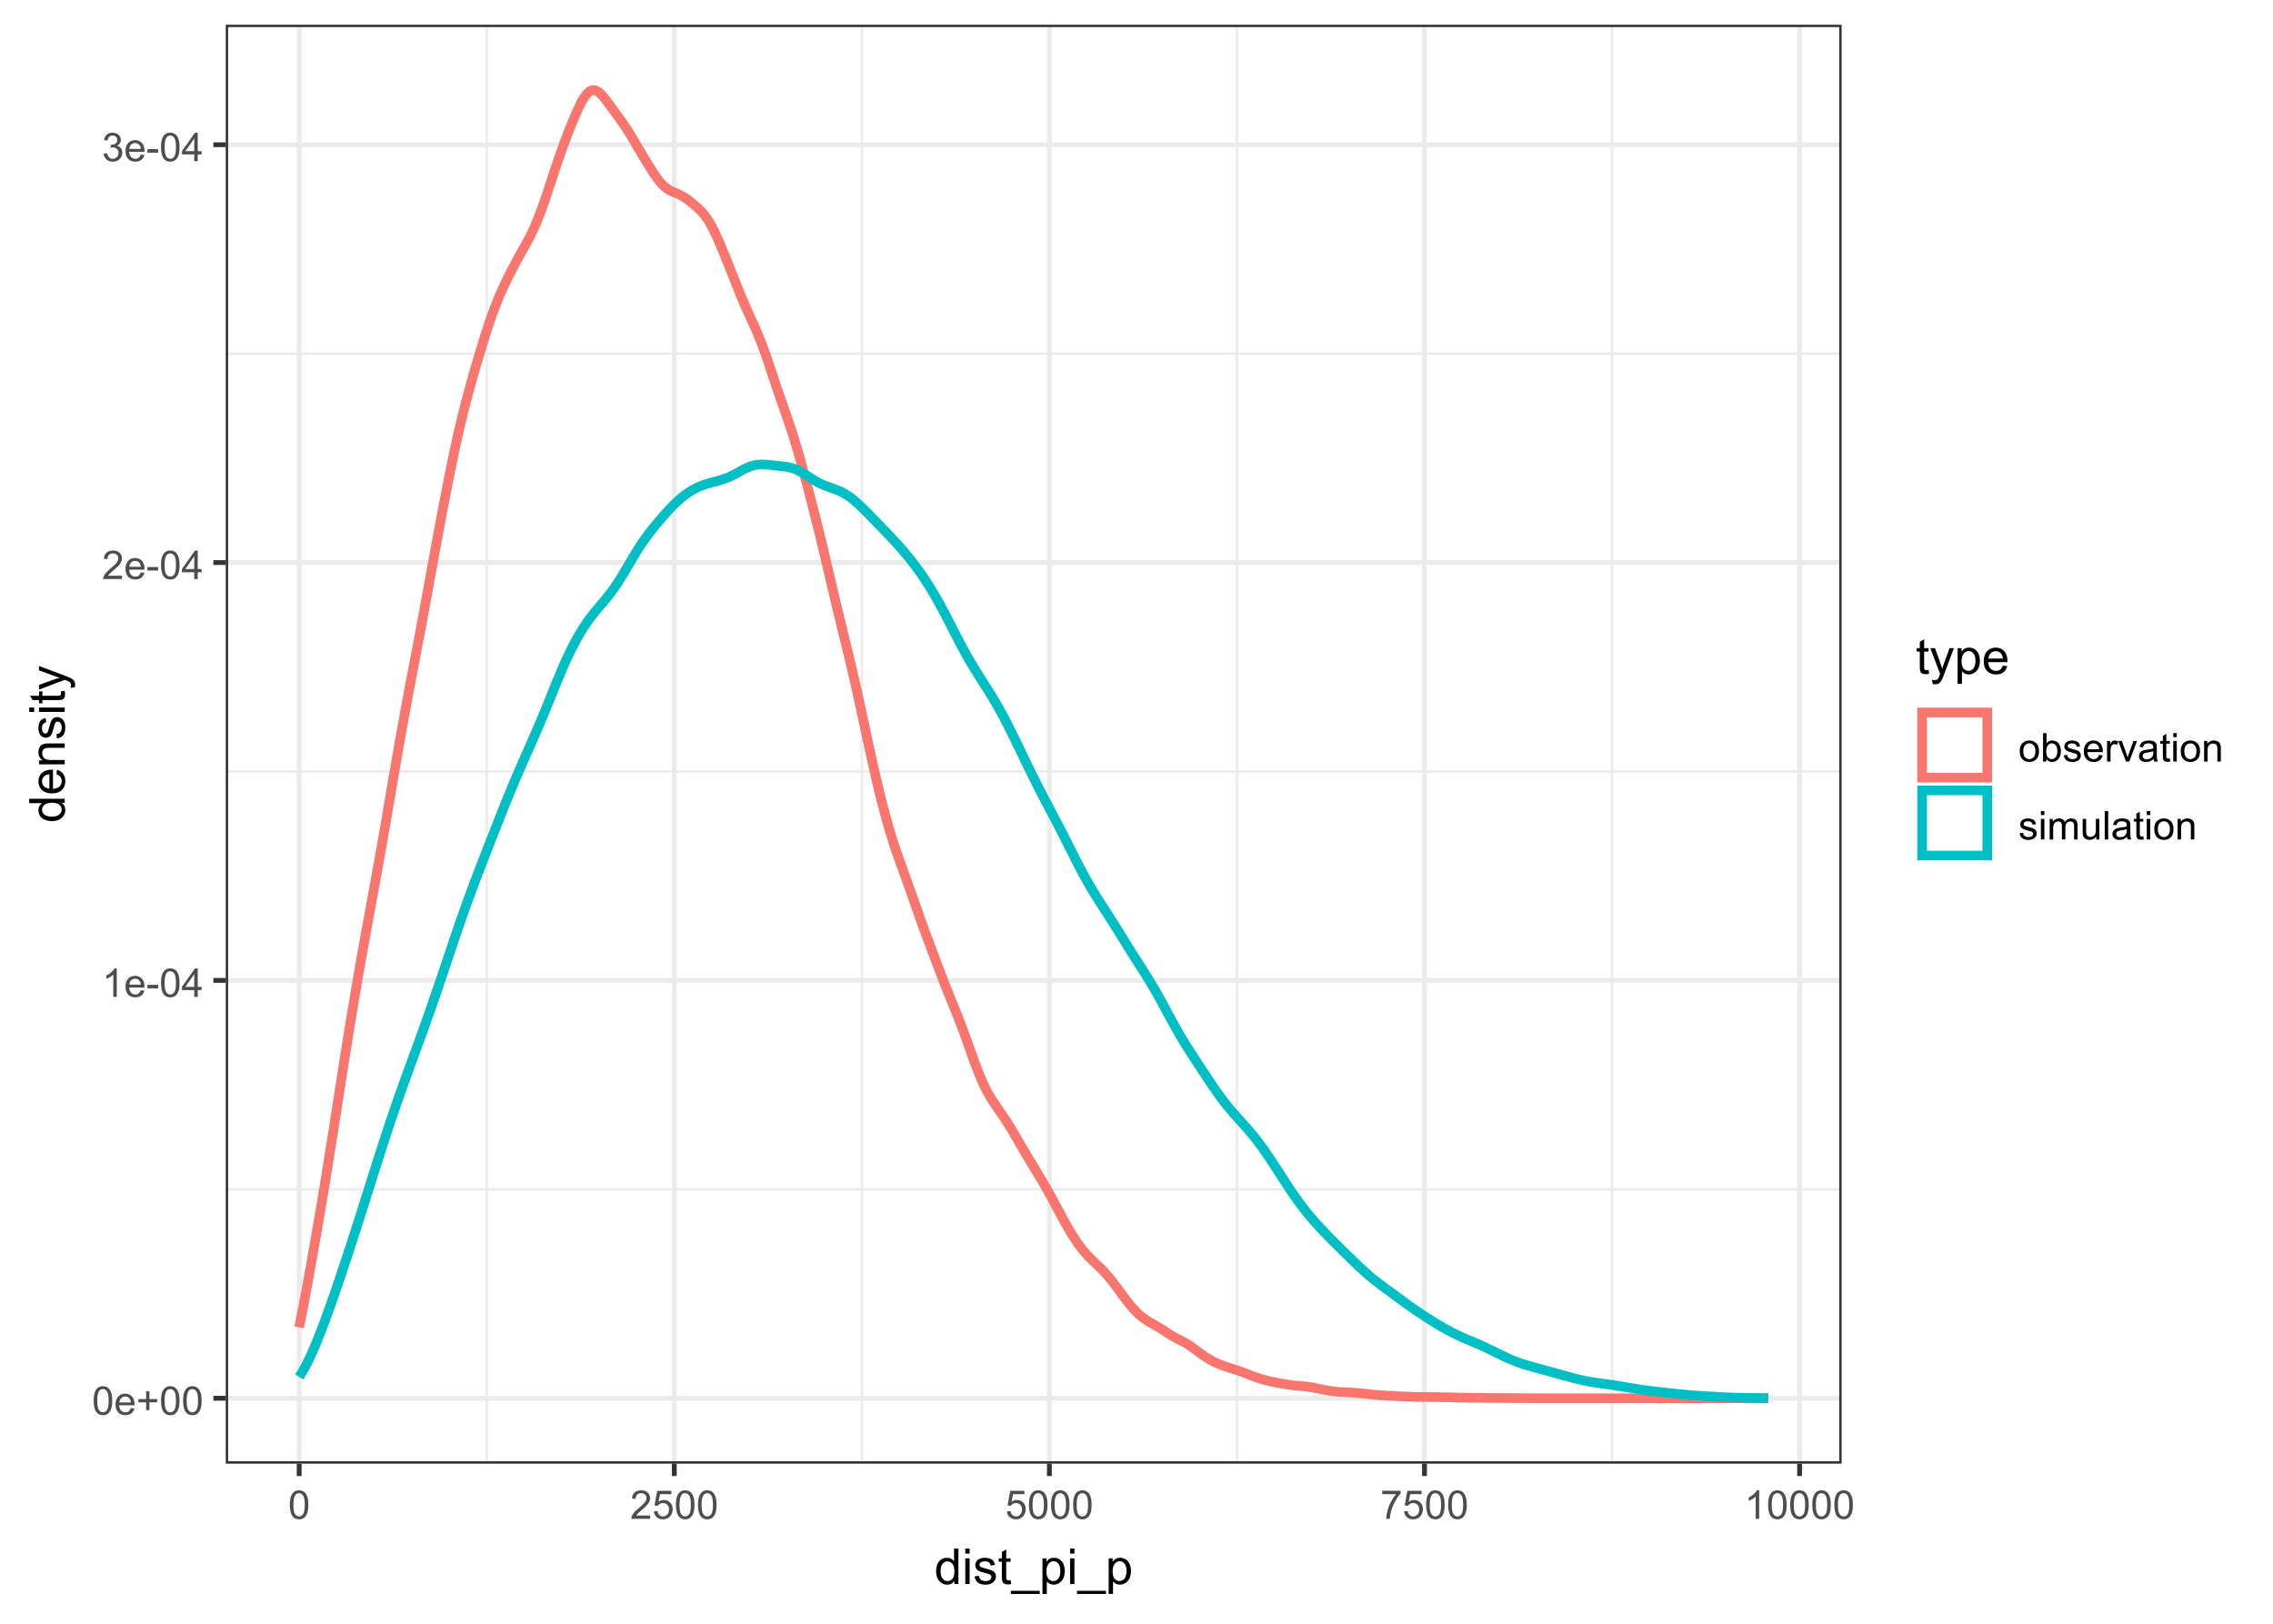 <?xml version="1.0" encoding="UTF-8"?>
<svg xmlns="http://www.w3.org/2000/svg" xmlns:xlink="http://www.w3.org/1999/xlink" width="504" height="360" viewBox="0 0 504 360">
<defs>
<g>
<g id="glyph-0-0">
<path d="M 0.367 -3.105 C 0.367 -3.852 0.441 -4.449 0.594 -4.906 C 0.75 -5.359 0.977 -5.711 1.277 -5.957 C 1.582 -6.203 1.961 -6.324 2.418 -6.324 C 2.758 -6.324 3.055 -6.258 3.309 -6.121 C 3.562 -5.984 3.773 -5.789 3.941 -5.531 C 4.105 -5.277 4.238 -4.965 4.332 -4.594 C 4.426 -4.227 4.473 -3.73 4.473 -3.105 C 4.473 -2.367 4.398 -1.77 4.246 -1.316 C 4.094 -0.863 3.867 -0.512 3.562 -0.266 C 3.262 -0.016 2.879 0.109 2.418 0.109 C 1.812 0.109 1.336 -0.109 0.988 -0.547 C 0.574 -1.07 0.367 -1.922 0.367 -3.105 M 1.16 -3.105 C 1.16 -2.074 1.281 -1.383 1.523 -1.043 C 1.766 -0.699 2.062 -0.527 2.418 -0.527 C 2.773 -0.527 3.074 -0.699 3.316 -1.043 C 3.559 -1.387 3.68 -2.074 3.68 -3.105 C 3.68 -4.145 3.559 -4.832 3.316 -5.172 C 3.074 -5.516 2.773 -5.684 2.41 -5.684 C 2.055 -5.684 1.773 -5.535 1.559 -5.234 C 1.293 -4.852 1.16 -4.141 1.16 -3.105 Z M 1.16 -3.105 "/>
</g>
<g id="glyph-0-1">
<path d="M 3.703 -1.469 L 4.504 -1.371 C 4.379 -0.902 4.145 -0.543 3.805 -0.285 C 3.461 -0.027 3.027 0.102 2.496 0.102 C 1.828 0.102 1.301 -0.102 0.91 -0.512 C 0.52 -0.926 0.32 -1.5 0.32 -2.242 C 0.32 -3.012 0.52 -3.605 0.914 -4.031 C 1.312 -4.453 1.824 -4.668 2.453 -4.668 C 3.062 -4.668 3.562 -4.457 3.949 -4.043 C 4.336 -3.629 4.527 -3.043 4.527 -2.289 C 4.527 -2.246 4.527 -2.176 4.523 -2.086 L 1.121 -2.086 C 1.148 -1.582 1.293 -1.199 1.547 -0.934 C 1.801 -0.664 2.121 -0.531 2.5 -0.531 C 2.785 -0.531 3.027 -0.605 3.227 -0.758 C 3.426 -0.906 3.586 -1.145 3.703 -1.469 M 1.164 -2.719 L 3.711 -2.719 C 3.68 -3.105 3.582 -3.391 3.422 -3.582 C 3.176 -3.883 2.855 -4.031 2.461 -4.031 C 2.105 -4.031 1.809 -3.91 1.566 -3.676 C 1.324 -3.438 1.191 -3.117 1.164 -2.719 Z M 1.164 -2.719 "/>
</g>
<g id="glyph-0-2">
<path d="M 2.203 -1.02 L 2.203 -2.746 L 0.488 -2.746 L 0.488 -3.469 L 2.203 -3.469 L 2.203 -5.184 L 2.934 -5.184 L 2.934 -3.469 L 4.648 -3.469 L 4.648 -2.746 L 2.934 -2.746 L 2.934 -1.02 Z M 2.203 -1.02 "/>
</g>
<g id="glyph-0-3">
<path d="M 3.277 0 L 2.504 0 L 2.504 -4.93 C 2.32 -4.75 2.074 -4.574 1.773 -4.395 C 1.469 -4.219 1.199 -4.086 0.957 -3.996 L 0.957 -4.742 C 1.391 -4.945 1.77 -5.195 2.094 -5.484 C 2.418 -5.773 2.645 -6.055 2.781 -6.324 L 3.277 -6.324 Z M 3.277 0 "/>
</g>
<g id="glyph-0-4">
<path d="M 0.281 -1.891 L 0.281 -2.668 L 2.656 -2.668 L 2.656 -1.891 Z M 0.281 -1.891 "/>
</g>
<g id="glyph-0-5">
<path d="M 2.844 0 L 2.844 -1.508 L 0.113 -1.508 L 0.113 -2.219 L 2.988 -6.301 L 3.617 -6.301 L 3.617 -2.219 L 4.469 -2.219 L 4.469 -1.508 L 3.617 -1.508 L 3.617 0 L 2.844 0 M 2.844 -2.219 L 2.844 -5.059 L 0.871 -2.219 Z M 2.844 -2.219 "/>
</g>
<g id="glyph-0-6">
<path d="M 4.43 -0.742 L 4.43 0 L 0.266 0 C 0.262 -0.188 0.289 -0.367 0.355 -0.539 C 0.461 -0.82 0.633 -1.102 0.867 -1.375 C 1.098 -1.648 1.438 -1.969 1.879 -2.328 C 2.562 -2.891 3.023 -3.336 3.266 -3.664 C 3.508 -3.992 3.625 -4.301 3.625 -4.594 C 3.625 -4.898 3.516 -5.16 3.297 -5.367 C 3.078 -5.578 2.793 -5.684 2.441 -5.684 C 2.066 -5.684 1.77 -5.574 1.547 -5.352 C 1.324 -5.125 1.211 -4.816 1.207 -4.422 L 0.414 -4.504 C 0.469 -5.098 0.672 -5.547 1.027 -5.859 C 1.383 -6.168 1.859 -6.324 2.457 -6.324 C 3.062 -6.324 3.539 -6.156 3.895 -5.824 C 4.246 -5.488 4.422 -5.07 4.422 -4.578 C 4.422 -4.324 4.371 -4.078 4.266 -3.832 C 4.164 -3.59 3.992 -3.332 3.754 -3.062 C 3.516 -2.793 3.117 -2.426 2.562 -1.957 C 2.098 -1.566 1.801 -1.301 1.668 -1.164 C 1.535 -1.023 1.426 -0.883 1.34 -0.742 Z M 4.43 -0.742 "/>
</g>
<g id="glyph-0-7">
<path d="M 0.371 -1.664 L 1.145 -1.766 C 1.23 -1.328 1.383 -1.012 1.598 -0.82 C 1.809 -0.625 2.07 -0.527 2.375 -0.527 C 2.738 -0.527 3.047 -0.656 3.297 -0.906 C 3.547 -1.16 3.672 -1.473 3.676 -1.844 C 3.672 -2.199 3.559 -2.492 3.324 -2.723 C 3.094 -2.953 2.797 -3.066 2.441 -3.066 C 2.293 -3.066 2.113 -3.039 1.895 -2.98 L 1.98 -3.66 C 2.031 -3.656 2.074 -3.652 2.105 -3.652 C 2.434 -3.652 2.73 -3.738 2.996 -3.91 C 3.258 -4.082 3.391 -4.348 3.391 -4.703 C 3.391 -4.988 3.293 -5.223 3.102 -5.41 C 2.91 -5.598 2.664 -5.688 2.359 -5.688 C 2.059 -5.688 1.809 -5.594 1.605 -5.406 C 1.406 -5.215 1.277 -4.934 1.219 -4.555 L 0.445 -4.691 C 0.543 -5.211 0.758 -5.613 1.09 -5.898 C 1.426 -6.184 1.844 -6.324 2.344 -6.324 C 2.688 -6.324 3.004 -6.25 3.293 -6.105 C 3.582 -5.957 3.801 -5.754 3.957 -5.5 C 4.109 -5.246 4.184 -4.973 4.184 -4.688 C 4.184 -4.414 4.113 -4.168 3.965 -3.945 C 3.82 -3.723 3.605 -3.543 3.316 -3.41 C 3.691 -3.324 3.98 -3.148 4.184 -2.875 C 4.391 -2.605 4.496 -2.266 4.496 -1.859 C 4.496 -1.312 4.293 -0.844 3.895 -0.461 C 3.492 -0.078 2.984 0.113 2.371 0.113 C 1.82 0.113 1.359 -0.055 0.996 -0.383 C 0.629 -0.711 0.422 -1.141 0.371 -1.664 Z M 0.371 -1.664 "/>
</g>
<g id="glyph-0-8">
<path d="M 0.367 -1.648 L 1.176 -1.719 C 1.238 -1.324 1.379 -1.027 1.598 -0.828 C 1.816 -0.629 2.078 -0.527 2.391 -0.527 C 2.762 -0.527 3.078 -0.668 3.336 -0.949 C 3.594 -1.23 3.723 -1.602 3.723 -2.066 C 3.723 -2.508 3.598 -2.855 3.348 -3.109 C 3.102 -3.367 2.777 -3.492 2.375 -3.492 C 2.125 -3.492 1.902 -3.438 1.703 -3.324 C 1.5 -3.211 1.344 -3.062 1.23 -2.883 L 0.504 -2.977 L 1.113 -6.215 L 4.246 -6.215 L 4.246 -5.473 L 1.73 -5.473 L 1.391 -3.781 C 1.77 -4.043 2.168 -4.176 2.582 -4.176 C 3.133 -4.176 3.598 -3.984 3.977 -3.605 C 4.352 -3.223 4.543 -2.734 4.543 -2.137 C 4.543 -1.566 4.375 -1.074 4.043 -0.656 C 3.641 -0.148 3.09 0.109 2.391 0.109 C 1.816 0.109 1.348 -0.055 0.984 -0.375 C 0.625 -0.695 0.418 -1.121 0.367 -1.648 Z M 0.367 -1.648 "/>
</g>
<g id="glyph-0-9">
<path d="M 0.418 -5.473 L 0.418 -6.219 L 4.496 -6.219 L 4.496 -5.617 C 4.094 -5.188 3.695 -4.621 3.301 -3.914 C 2.91 -3.207 2.605 -2.48 2.391 -1.73 C 2.234 -1.203 2.137 -0.629 2.094 0 L 1.297 0 C 1.305 -0.496 1.402 -1.094 1.59 -1.797 C 1.777 -2.496 2.043 -3.176 2.391 -3.828 C 2.738 -4.477 3.109 -5.027 3.504 -5.473 Z M 0.418 -5.473 "/>
</g>
<g id="glyph-0-10">
<path d="M 0.293 -2.281 C 0.293 -3.125 0.527 -3.754 0.996 -4.16 C 1.391 -4.496 1.867 -4.668 2.434 -4.668 C 3.059 -4.668 3.57 -4.461 3.969 -4.051 C 4.367 -3.641 4.566 -3.07 4.566 -2.348 C 4.566 -1.758 4.48 -1.297 4.305 -0.961 C 4.129 -0.625 3.871 -0.363 3.535 -0.176 C 3.199 0.012 2.832 0.102 2.434 0.102 C 1.793 0.102 1.277 -0.102 0.883 -0.512 C 0.488 -0.922 0.293 -1.512 0.293 -2.281 M 1.086 -2.281 C 1.086 -1.699 1.215 -1.258 1.469 -0.969 C 1.723 -0.68 2.047 -0.531 2.434 -0.531 C 2.816 -0.531 3.137 -0.68 3.391 -0.973 C 3.645 -1.262 3.773 -1.707 3.773 -2.309 C 3.773 -2.871 3.645 -3.301 3.387 -3.59 C 3.133 -3.879 2.812 -4.027 2.434 -4.027 C 2.047 -4.027 1.723 -3.883 1.469 -3.594 C 1.215 -3.305 1.086 -2.867 1.086 -2.281 Z M 1.086 -2.281 "/>
</g>
<g id="glyph-0-11">
<path d="M 1.293 0 L 0.574 0 L 0.574 -6.301 L 1.348 -6.301 L 1.348 -4.051 C 1.676 -4.461 2.094 -4.668 2.602 -4.668 C 2.879 -4.668 3.145 -4.609 3.398 -4.496 C 3.648 -4.383 3.855 -4.223 4.016 -4.02 C 4.176 -3.816 4.305 -3.566 4.395 -3.277 C 4.488 -2.988 4.531 -2.68 4.531 -2.352 C 4.531 -1.57 4.34 -0.965 3.953 -0.539 C 3.566 -0.109 3.102 0.102 2.562 0.102 C 2.023 0.102 1.602 -0.121 1.293 -0.57 L 1.293 0 M 1.285 -2.316 C 1.285 -1.77 1.359 -1.375 1.508 -1.129 C 1.75 -0.73 2.082 -0.531 2.496 -0.531 C 2.836 -0.531 3.125 -0.68 3.375 -0.973 C 3.621 -1.266 3.742 -1.703 3.742 -2.285 C 3.742 -2.883 3.625 -3.32 3.387 -3.605 C 3.152 -3.891 2.867 -4.031 2.531 -4.031 C 2.191 -4.031 1.902 -3.883 1.656 -3.59 C 1.406 -3.297 1.285 -2.871 1.285 -2.316 Z M 1.285 -2.316 "/>
</g>
<g id="glyph-0-12">
<path d="M 0.27 -1.363 L 1.035 -1.484 C 1.078 -1.176 1.199 -0.941 1.395 -0.777 C 1.59 -0.613 1.863 -0.531 2.219 -0.531 C 2.574 -0.531 2.836 -0.605 3.008 -0.75 C 3.18 -0.895 3.266 -1.062 3.266 -1.258 C 3.266 -1.434 3.191 -1.57 3.039 -1.672 C 2.934 -1.742 2.668 -1.828 2.246 -1.934 C 1.68 -2.078 1.285 -2.199 1.066 -2.305 C 0.848 -2.41 0.684 -2.555 0.57 -2.738 C 0.457 -2.926 0.398 -3.129 0.398 -3.352 C 0.398 -3.555 0.445 -3.742 0.539 -3.918 C 0.633 -4.09 0.758 -4.234 0.918 -4.348 C 1.039 -4.438 1.203 -4.512 1.41 -4.574 C 1.621 -4.637 1.844 -4.668 2.078 -4.668 C 2.438 -4.668 2.754 -4.613 3.023 -4.512 C 3.293 -4.41 3.492 -4.27 3.621 -4.094 C 3.75 -3.918 3.84 -3.68 3.891 -3.387 L 3.133 -3.281 C 3.098 -3.52 3 -3.699 2.832 -3.832 C 2.668 -3.965 2.438 -4.031 2.137 -4.031 C 1.781 -4.031 1.527 -3.973 1.375 -3.855 C 1.223 -3.738 1.148 -3.598 1.148 -3.441 C 1.148 -3.34 1.18 -3.25 1.242 -3.172 C 1.305 -3.09 1.402 -3.02 1.539 -2.965 C 1.617 -2.938 1.844 -2.871 2.223 -2.766 C 2.77 -2.621 3.148 -2.5 3.367 -2.41 C 3.582 -2.316 3.754 -2.18 3.875 -2.004 C 4 -1.824 4.059 -1.605 4.062 -1.34 C 4.059 -1.082 3.984 -0.84 3.836 -0.613 C 3.684 -0.383 3.469 -0.207 3.184 -0.082 C 2.902 0.039 2.578 0.102 2.223 0.102 C 1.629 0.102 1.176 -0.02 0.867 -0.266 C 0.555 -0.512 0.355 -0.879 0.27 -1.363 Z M 0.27 -1.363 "/>
</g>
<g id="glyph-0-13">
<path d="M 0.57 0 L 0.57 -4.562 L 1.266 -4.562 L 1.266 -3.871 C 1.445 -4.195 1.609 -4.41 1.758 -4.512 C 1.91 -4.613 2.074 -4.668 2.258 -4.668 C 2.516 -4.668 2.781 -4.582 3.051 -4.418 L 2.785 -3.699 C 2.594 -3.812 2.406 -3.867 2.219 -3.867 C 2.047 -3.867 1.895 -3.816 1.762 -3.715 C 1.629 -3.613 1.531 -3.473 1.473 -3.293 C 1.387 -3.016 1.344 -2.715 1.344 -2.391 L 1.344 0 Z M 0.57 0 "/>
</g>
<g id="glyph-0-14">
<path d="M 1.848 0 L 0.113 -4.562 L 0.93 -4.562 L 1.906 -1.832 C 2.016 -1.535 2.109 -1.23 2.199 -0.91 C 2.27 -1.152 2.363 -1.441 2.488 -1.777 L 3.504 -4.562 L 4.297 -4.562 L 2.57 0 Z M 1.848 0 "/>
</g>
<g id="glyph-0-15">
<path d="M 3.559 -0.562 C 3.27 -0.32 2.996 -0.148 2.73 -0.047 C 2.465 0.055 2.18 0.102 1.879 0.102 C 1.375 0.102 0.992 -0.02 0.723 -0.266 C 0.453 -0.508 0.316 -0.82 0.316 -1.203 C 0.316 -1.426 0.367 -1.629 0.469 -1.816 C 0.57 -2 0.707 -2.148 0.871 -2.262 C 1.035 -2.371 1.219 -2.457 1.426 -2.516 C 1.578 -2.555 1.809 -2.594 2.113 -2.629 C 2.738 -2.703 3.199 -2.793 3.492 -2.895 C 3.496 -3.004 3.496 -3.07 3.496 -3.098 C 3.496 -3.414 3.426 -3.637 3.277 -3.766 C 3.082 -3.938 2.789 -4.027 2.398 -4.027 C 2.035 -4.027 1.766 -3.961 1.594 -3.836 C 1.418 -3.707 1.289 -3.48 1.207 -3.16 L 0.453 -3.262 C 0.52 -3.586 0.633 -3.848 0.789 -4.047 C 0.949 -4.246 1.176 -4.398 1.473 -4.504 C 1.773 -4.613 2.117 -4.668 2.508 -4.668 C 2.898 -4.668 3.215 -4.621 3.461 -4.527 C 3.703 -4.438 3.883 -4.32 3.996 -4.184 C 4.109 -4.043 4.191 -3.867 4.238 -3.656 C 4.262 -3.523 4.273 -3.289 4.273 -2.945 L 4.273 -1.914 C 4.273 -1.191 4.293 -0.738 4.324 -0.547 C 4.359 -0.355 4.422 -0.176 4.52 0 L 3.711 0 C 3.633 -0.16 3.582 -0.348 3.559 -0.562 M 3.492 -2.289 C 3.211 -2.176 2.793 -2.078 2.23 -2 C 1.91 -1.953 1.688 -1.902 1.555 -1.844 C 1.422 -1.785 1.32 -1.703 1.25 -1.594 C 1.18 -1.48 1.145 -1.359 1.145 -1.227 C 1.145 -1.02 1.223 -0.848 1.379 -0.711 C 1.535 -0.57 1.762 -0.504 2.062 -0.504 C 2.359 -0.504 2.625 -0.566 2.859 -0.699 C 3.09 -0.828 3.262 -1.008 3.367 -1.234 C 3.453 -1.406 3.492 -1.664 3.492 -2.008 Z M 3.492 -2.289 "/>
</g>
<g id="glyph-0-16">
<path d="M 2.27 -0.691 L 2.379 -0.008 C 2.164 0.039 1.969 0.059 1.797 0.059 C 1.516 0.059 1.297 0.016 1.145 -0.074 C 0.988 -0.16 0.879 -0.277 0.816 -0.422 C 0.754 -0.566 0.723 -0.871 0.723 -1.336 L 0.723 -3.961 L 0.156 -3.961 L 0.156 -4.562 L 0.723 -4.562 L 0.723 -5.695 L 1.492 -6.156 L 1.492 -4.562 L 2.27 -4.562 L 2.27 -3.961 L 1.492 -3.961 L 1.492 -1.293 C 1.492 -1.074 1.504 -0.93 1.531 -0.867 C 1.559 -0.805 1.602 -0.754 1.664 -0.719 C 1.727 -0.68 1.816 -0.66 1.93 -0.66 C 2.016 -0.66 2.129 -0.672 2.27 -0.691 Z M 2.27 -0.691 "/>
</g>
<g id="glyph-0-17">
<path d="M 0.586 -5.41 L 0.586 -6.301 L 1.359 -6.301 L 1.359 -5.41 L 0.586 -5.41 M 0.586 0 L 0.586 -4.562 L 1.359 -4.562 L 1.359 0 Z M 0.586 0 "/>
</g>
<g id="glyph-0-18">
<path d="M 0.578 0 L 0.578 -4.562 L 1.277 -4.562 L 1.277 -3.914 C 1.609 -4.414 2.094 -4.668 2.727 -4.668 C 3.004 -4.668 3.258 -4.617 3.488 -4.52 C 3.719 -4.418 3.891 -4.289 4.004 -4.129 C 4.121 -3.969 4.199 -3.777 4.246 -3.559 C 4.273 -3.414 4.289 -3.164 4.289 -2.805 L 4.289 0 L 3.516 0 L 3.516 -2.777 C 3.516 -3.09 3.484 -3.328 3.426 -3.484 C 3.363 -3.641 3.258 -3.762 3.105 -3.855 C 2.953 -3.949 2.773 -3.996 2.566 -3.996 C 2.234 -3.996 1.953 -3.891 1.711 -3.684 C 1.473 -3.473 1.352 -3.078 1.352 -2.492 L 1.352 0 Z M 0.578 0 "/>
</g>
<g id="glyph-0-19">
<path d="M 0.578 0 L 0.578 -4.562 L 1.273 -4.562 L 1.273 -3.922 C 1.414 -4.148 1.605 -4.328 1.844 -4.461 C 2.082 -4.598 2.352 -4.668 2.656 -4.668 C 2.992 -4.668 3.27 -4.598 3.488 -4.457 C 3.703 -4.316 3.855 -4.121 3.945 -3.867 C 4.305 -4.398 4.773 -4.668 5.355 -4.668 C 5.805 -4.668 6.156 -4.543 6.398 -4.289 C 6.641 -4.039 6.762 -3.652 6.762 -3.133 L 6.762 0 L 5.996 0 L 5.996 -2.875 C 5.996 -3.184 5.969 -3.406 5.918 -3.543 C 5.867 -3.68 5.777 -3.789 5.645 -3.871 C 5.516 -3.953 5.359 -3.996 5.184 -3.996 C 4.859 -3.996 4.594 -3.891 4.383 -3.676 C 4.172 -3.461 4.066 -3.121 4.066 -2.652 L 4.066 0 L 3.293 0 L 3.293 -2.965 C 3.293 -3.309 3.227 -3.566 3.102 -3.738 C 2.977 -3.91 2.77 -3.996 2.484 -3.996 C 2.266 -3.996 2.066 -3.938 1.879 -3.824 C 1.695 -3.711 1.562 -3.543 1.477 -3.32 C 1.395 -3.102 1.352 -2.781 1.352 -2.367 L 1.352 0 Z M 0.578 0 "/>
</g>
<g id="glyph-0-20">
<path d="M 3.57 0 L 3.57 -0.672 C 3.215 -0.156 2.734 0.102 2.121 0.102 C 1.852 0.102 1.602 0.051 1.367 -0.051 C 1.137 -0.156 0.961 -0.285 0.848 -0.441 C 0.734 -0.598 0.656 -0.789 0.609 -1.016 C 0.578 -1.164 0.562 -1.406 0.562 -1.734 L 0.562 -4.562 L 1.336 -4.562 L 1.336 -2.031 C 1.336 -1.629 1.352 -1.355 1.383 -1.215 C 1.434 -1.012 1.535 -0.852 1.691 -0.738 C 1.852 -0.621 2.047 -0.562 2.277 -0.562 C 2.508 -0.562 2.727 -0.621 2.93 -0.742 C 3.133 -0.859 3.277 -1.023 3.363 -1.227 C 3.445 -1.43 3.488 -1.73 3.488 -2.117 L 3.488 -4.562 L 4.262 -4.562 L 4.262 0 Z M 3.57 0 "/>
</g>
<g id="glyph-0-21">
<path d="M 0.562 0 L 0.562 -6.301 L 1.336 -6.301 L 1.336 0 Z M 0.562 0 "/>
</g>
<g id="glyph-1-0">
<path d="M 4.426 0 L 4.426 -0.719 C 4.062 -0.152 3.531 0.129 2.832 0.129 C 2.375 0.129 1.957 0.004 1.578 -0.246 C 1.195 -0.496 0.898 -0.848 0.691 -1.297 C 0.48 -1.746 0.375 -2.262 0.375 -2.848 C 0.375 -3.414 0.473 -3.934 0.66 -4.395 C 0.852 -4.859 1.137 -5.215 1.516 -5.461 C 1.895 -5.711 2.32 -5.832 2.789 -5.832 C 3.133 -5.832 3.438 -5.762 3.707 -5.617 C 3.977 -5.469 4.191 -5.281 4.359 -5.047 L 4.359 -7.875 L 5.324 -7.875 L 5.324 0 L 4.426 0 M 1.371 -2.848 C 1.371 -2.117 1.523 -1.57 1.832 -1.207 C 2.141 -0.848 2.504 -0.664 2.922 -0.664 C 3.344 -0.664 3.703 -0.84 4 -1.184 C 4.293 -1.531 4.441 -2.059 4.441 -2.766 C 4.441 -3.547 4.293 -4.121 3.992 -4.484 C 3.691 -4.852 3.32 -5.031 2.879 -5.031 C 2.449 -5.031 2.09 -4.855 1.801 -4.508 C 1.516 -4.156 1.371 -3.602 1.371 -2.848 Z M 1.371 -2.848 "/>
</g>
<g id="glyph-1-1">
<path d="M 0.73 -6.762 L 0.73 -7.875 L 1.695 -7.875 L 1.695 -6.762 L 0.73 -6.762 M 0.73 0 L 0.73 -5.703 L 1.695 -5.703 L 1.695 0 Z M 0.73 0 "/>
</g>
<g id="glyph-1-2">
<path d="M 0.34 -1.703 L 1.293 -1.852 C 1.348 -1.469 1.496 -1.176 1.742 -0.973 C 1.988 -0.77 2.332 -0.664 2.773 -0.664 C 3.215 -0.664 3.547 -0.758 3.758 -0.938 C 3.977 -1.117 4.082 -1.332 4.082 -1.574 C 4.082 -1.793 3.988 -1.965 3.797 -2.09 C 3.664 -2.176 3.336 -2.285 2.809 -2.418 C 2.102 -2.598 1.609 -2.75 1.336 -2.883 C 1.062 -3.012 0.852 -3.191 0.711 -3.426 C 0.57 -3.656 0.5 -3.91 0.5 -4.188 C 0.5 -4.445 0.559 -4.68 0.676 -4.895 C 0.789 -5.113 0.949 -5.293 1.148 -5.438 C 1.301 -5.547 1.504 -5.641 1.766 -5.719 C 2.023 -5.793 2.301 -5.832 2.602 -5.832 C 3.047 -5.832 3.441 -5.77 3.777 -5.641 C 4.117 -5.512 4.367 -5.336 4.527 -5.117 C 4.688 -4.895 4.801 -4.602 4.859 -4.234 L 3.914 -4.102 C 3.871 -4.398 3.75 -4.625 3.543 -4.789 C 3.336 -4.957 3.047 -5.039 2.668 -5.039 C 2.227 -5.039 1.91 -4.965 1.719 -4.816 C 1.527 -4.672 1.434 -4.5 1.434 -4.301 C 1.434 -4.176 1.473 -4.062 1.551 -3.965 C 1.633 -3.859 1.754 -3.773 1.922 -3.707 C 2.02 -3.672 2.305 -3.586 2.777 -3.461 C 3.461 -3.277 3.938 -3.125 4.207 -3.012 C 4.48 -2.895 4.691 -2.727 4.844 -2.504 C 5 -2.281 5.074 -2.004 5.074 -1.676 C 5.074 -1.352 4.98 -1.051 4.793 -0.766 C 4.605 -0.48 4.336 -0.262 3.98 -0.105 C 3.625 0.051 3.223 0.129 2.777 0.129 C 2.035 0.129 1.473 -0.023 1.082 -0.332 C 0.695 -0.641 0.445 -1.098 0.34 -1.703 Z M 0.34 -1.703 "/>
</g>
<g id="glyph-1-3">
<path d="M 2.836 -0.863 L 2.977 -0.012 C 2.703 0.047 2.461 0.074 2.246 0.074 C 1.895 0.074 1.621 0.02 1.43 -0.09 C 1.234 -0.203 1.098 -0.348 1.02 -0.527 C 0.941 -0.711 0.902 -1.09 0.902 -1.672 L 0.902 -4.953 L 0.195 -4.953 L 0.195 -5.703 L 0.902 -5.703 L 0.902 -7.117 L 1.863 -7.695 L 1.863 -5.703 L 2.836 -5.703 L 2.836 -4.953 L 1.863 -4.953 L 1.863 -1.617 C 1.863 -1.34 1.879 -1.164 1.914 -1.086 C 1.949 -1.008 2.004 -0.945 2.082 -0.898 C 2.16 -0.852 2.27 -0.828 2.41 -0.828 C 2.52 -0.828 2.66 -0.84 2.836 -0.863 Z M 2.836 -0.863 "/>
</g>
<g id="glyph-1-4">
<path d="M -0.168 2.188 L -0.168 1.488 L 6.242 1.488 L 6.242 2.188 Z M -0.168 2.188 "/>
</g>
<g id="glyph-1-5">
<path d="M 0.727 2.188 L 0.727 -5.703 L 1.605 -5.703 L 1.605 -4.961 C 1.812 -5.254 2.047 -5.469 2.309 -5.617 C 2.57 -5.762 2.887 -5.832 3.262 -5.832 C 3.746 -5.832 4.176 -5.707 4.551 -5.457 C 4.922 -5.207 5.203 -4.852 5.391 -4.395 C 5.582 -3.941 5.676 -3.438 5.676 -2.895 C 5.676 -2.312 5.574 -1.785 5.363 -1.32 C 5.152 -0.852 4.848 -0.492 4.449 -0.246 C 4.051 0.004 3.633 0.129 3.191 0.129 C 2.867 0.129 2.578 0.062 2.324 -0.074 C 2.066 -0.211 1.855 -0.383 1.691 -0.59 L 1.691 2.188 L 0.727 2.188 M 1.602 -2.82 C 1.602 -2.086 1.75 -1.543 2.047 -1.191 C 2.344 -0.84 2.703 -0.664 3.125 -0.664 C 3.555 -0.664 3.922 -0.848 4.23 -1.211 C 4.535 -1.574 4.688 -2.137 4.688 -2.898 C 4.688 -3.629 4.539 -4.172 4.242 -4.531 C 3.941 -4.895 3.586 -5.074 3.168 -5.074 C 2.758 -5.074 2.395 -4.883 2.074 -4.5 C 1.758 -4.113 1.602 -3.555 1.602 -2.82 Z M 1.602 -2.82 "/>
</g>
<g id="glyph-1-6">
<path d="M 0.684 2.195 L 0.574 1.289 C 0.785 1.348 0.969 1.375 1.129 1.375 C 1.344 1.375 1.516 1.34 1.645 1.266 C 1.773 1.195 1.879 1.094 1.961 0.969 C 2.02 0.871 2.121 0.629 2.258 0.246 C 2.273 0.195 2.301 0.113 2.344 0.012 L 0.176 -5.703 L 1.219 -5.703 L 2.406 -2.402 C 2.559 -1.98 2.699 -1.543 2.82 -1.078 C 2.93 -1.523 3.062 -1.957 3.219 -2.379 L 4.438 -5.703 L 5.402 -5.703 L 3.234 0.098 C 3 0.723 2.82 1.156 2.691 1.391 C 2.52 1.711 2.32 1.945 2.102 2.094 C 1.879 2.242 1.613 2.316 1.305 2.316 C 1.117 2.316 0.91 2.277 0.684 2.195 Z M 0.684 2.195 "/>
</g>
<g id="glyph-1-7">
<path d="M 4.629 -1.836 L 5.629 -1.715 C 5.473 -1.129 5.18 -0.676 4.754 -0.355 C 4.328 -0.031 3.781 0.129 3.121 0.129 C 2.285 0.129 1.625 -0.129 1.137 -0.641 C 0.648 -1.156 0.402 -1.875 0.402 -2.805 C 0.402 -3.762 0.648 -4.508 1.145 -5.039 C 1.637 -5.566 2.277 -5.832 3.066 -5.832 C 3.828 -5.832 4.453 -5.574 4.938 -5.055 C 5.418 -4.535 5.66 -3.805 5.66 -2.863 C 5.66 -2.805 5.66 -2.719 5.656 -2.605 L 1.402 -2.605 C 1.438 -1.977 1.613 -1.5 1.934 -1.164 C 2.254 -0.832 2.648 -0.664 3.125 -0.664 C 3.48 -0.664 3.781 -0.758 4.035 -0.945 C 4.285 -1.133 4.484 -1.43 4.629 -1.836 M 1.457 -3.398 L 4.641 -3.398 C 4.598 -3.879 4.477 -4.238 4.273 -4.48 C 3.969 -4.852 3.566 -5.039 3.078 -5.039 C 2.633 -5.039 2.262 -4.891 1.957 -4.594 C 1.656 -4.297 1.488 -3.898 1.457 -3.398 Z M 1.457 -3.398 "/>
</g>
<g id="glyph-2-0">
<path d="M 0 -4.426 L -0.719 -4.426 C -0.152 -4.062 0.129 -3.531 0.129 -2.832 C 0.129 -2.375 0.004 -1.957 -0.246 -1.578 C -0.496 -1.195 -0.848 -0.898 -1.297 -0.691 C -1.746 -0.48 -2.262 -0.375 -2.848 -0.375 C -3.414 -0.375 -3.934 -0.473 -4.395 -0.66 C -4.859 -0.852 -5.215 -1.137 -5.461 -1.516 C -5.711 -1.895 -5.832 -2.32 -5.832 -2.789 C -5.832 -3.133 -5.762 -3.438 -5.617 -3.707 C -5.469 -3.977 -5.281 -4.191 -5.047 -4.359 L -7.875 -4.363 L -7.875 -5.324 L 0 -5.324 L 0 -4.426 M -2.848 -1.371 C -2.117 -1.371 -1.57 -1.523 -1.207 -1.832 C -0.848 -2.141 -0.664 -2.504 -0.664 -2.922 C -0.664 -3.344 -0.84 -3.703 -1.184 -4 C -1.531 -4.293 -2.059 -4.441 -2.766 -4.441 C -3.547 -4.441 -4.121 -4.293 -4.484 -3.992 C -4.852 -3.691 -5.031 -3.32 -5.031 -2.879 C -5.031 -2.449 -4.855 -2.09 -4.508 -1.801 C -4.156 -1.516 -3.602 -1.371 -2.848 -1.371 Z M -2.848 -1.371 "/>
</g>
<g id="glyph-2-1">
<path d="M -1.836 -4.629 L -1.715 -5.629 C -1.129 -5.473 -0.676 -5.18 -0.355 -4.754 C -0.031 -4.328 0.129 -3.781 0.129 -3.121 C 0.129 -2.285 -0.129 -1.625 -0.641 -1.137 C -1.156 -0.648 -1.875 -0.402 -2.805 -0.402 C -3.762 -0.402 -4.508 -0.648 -5.039 -1.145 C -5.566 -1.637 -5.832 -2.277 -5.832 -3.066 C -5.832 -3.828 -5.574 -4.453 -5.055 -4.938 C -4.535 -5.418 -3.805 -5.66 -2.863 -5.66 C -2.805 -5.66 -2.719 -5.66 -2.605 -5.656 L -2.605 -1.402 C -1.977 -1.438 -1.5 -1.613 -1.164 -1.934 C -0.832 -2.254 -0.664 -2.648 -0.664 -3.125 C -0.664 -3.48 -0.758 -3.781 -0.945 -4.035 C -1.133 -4.285 -1.43 -4.484 -1.836 -4.629 M -3.398 -1.457 L -3.398 -4.641 C -3.879 -4.598 -4.238 -4.477 -4.48 -4.273 C -4.852 -3.969 -5.039 -3.566 -5.039 -3.078 C -5.039 -2.633 -4.891 -2.262 -4.594 -1.957 C -4.297 -1.656 -3.898 -1.488 -3.398 -1.457 Z M -3.398 -1.457 "/>
</g>
<g id="glyph-2-2">
<path d="M 0 -0.727 L -5.703 -0.727 L -5.703 -1.594 L -4.895 -1.594 C -5.52 -2.016 -5.832 -2.621 -5.832 -3.41 C -5.832 -3.754 -5.77 -4.07 -5.648 -4.359 C -5.523 -4.648 -5.363 -4.863 -5.16 -5.008 C -4.961 -5.148 -4.723 -5.25 -4.445 -5.305 C -4.27 -5.344 -3.953 -5.359 -3.508 -5.359 L 0 -5.359 L 0 -4.395 L -3.469 -4.395 C -3.863 -4.395 -4.156 -4.355 -4.352 -4.281 C -4.547 -4.207 -4.703 -4.07 -4.82 -3.879 C -4.938 -3.688 -4.996 -3.465 -4.996 -3.207 C -4.996 -2.793 -4.863 -2.438 -4.602 -2.141 C -4.34 -1.84 -3.844 -1.691 -3.117 -1.691 L 0 -1.691 Z M 0 -0.727 "/>
</g>
<g id="glyph-2-3">
<path d="M -1.703 -0.34 L -1.852 -1.293 C -1.469 -1.348 -1.176 -1.496 -0.973 -1.742 C -0.77 -1.988 -0.664 -2.332 -0.664 -2.773 C -0.664 -3.215 -0.758 -3.547 -0.938 -3.758 C -1.117 -3.977 -1.332 -4.082 -1.574 -4.082 C -1.793 -4.082 -1.965 -3.988 -2.09 -3.797 C -2.176 -3.664 -2.285 -3.336 -2.418 -2.809 C -2.598 -2.102 -2.75 -1.609 -2.883 -1.336 C -3.012 -1.062 -3.191 -0.852 -3.426 -0.711 C -3.656 -0.57 -3.91 -0.5 -4.188 -0.5 C -4.445 -0.5 -4.68 -0.559 -4.895 -0.676 C -5.113 -0.789 -5.293 -0.949 -5.438 -1.148 C -5.547 -1.301 -5.641 -1.504 -5.719 -1.766 C -5.793 -2.023 -5.832 -2.301 -5.832 -2.602 C -5.832 -3.047 -5.77 -3.441 -5.641 -3.777 C -5.512 -4.117 -5.336 -4.367 -5.117 -4.527 C -4.895 -4.688 -4.602 -4.801 -4.234 -4.859 L -4.102 -3.914 C -4.398 -3.871 -4.625 -3.75 -4.789 -3.543 C -4.957 -3.336 -5.039 -3.047 -5.039 -2.668 C -5.039 -2.227 -4.965 -1.91 -4.816 -1.719 C -4.672 -1.527 -4.5 -1.434 -4.301 -1.434 C -4.176 -1.434 -4.062 -1.473 -3.965 -1.551 C -3.859 -1.633 -3.773 -1.754 -3.707 -1.922 C -3.672 -2.02 -3.586 -2.305 -3.461 -2.777 C -3.277 -3.461 -3.125 -3.938 -3.012 -4.207 C -2.895 -4.48 -2.727 -4.691 -2.504 -4.844 C -2.281 -5 -2.004 -5.074 -1.676 -5.074 C -1.352 -5.074 -1.051 -4.98 -0.766 -4.793 C -0.48 -4.605 -0.262 -4.336 -0.105 -3.98 C 0.051 -3.625 0.129 -3.223 0.129 -2.777 C 0.129 -2.035 -0.023 -1.473 -0.332 -1.082 C -0.641 -0.695 -1.098 -0.445 -1.703 -0.34 Z M -1.703 -0.34 "/>
</g>
<g id="glyph-2-4">
<path d="M -6.762 -0.73 L -7.875 -0.73 L -7.875 -1.699 L -6.762 -1.699 L -6.762 -0.73 M 0 -0.73 L -5.703 -0.73 L -5.703 -1.699 L 0 -1.695 Z M 0 -0.73 "/>
</g>
<g id="glyph-2-5">
<path d="M -0.863 -2.836 L -0.012 -2.977 C 0.047 -2.703 0.074 -2.461 0.074 -2.246 C 0.074 -1.895 0.02 -1.621 -0.09 -1.43 C -0.203 -1.234 -0.348 -1.098 -0.527 -1.02 C -0.711 -0.941 -1.09 -0.902 -1.672 -0.902 L -4.953 -0.902 L -4.953 -0.195 L -5.703 -0.195 L -5.703 -0.902 L -7.117 -0.902 L -7.695 -1.863 L -5.703 -1.863 L -5.703 -2.836 L -4.953 -2.836 L -4.953 -1.863 L -1.617 -1.863 C -1.34 -1.863 -1.164 -1.879 -1.086 -1.914 C -1.008 -1.949 -0.945 -2.004 -0.898 -2.082 C -0.852 -2.16 -0.828 -2.27 -0.828 -2.41 C -0.828 -2.52 -0.84 -2.66 -0.863 -2.836 Z M -0.863 -2.836 "/>
</g>
<g id="glyph-2-6">
<path d="M 2.195 -0.684 L 1.289 -0.574 C 1.348 -0.785 1.375 -0.969 1.375 -1.129 C 1.375 -1.344 1.34 -1.516 1.266 -1.645 C 1.195 -1.773 1.094 -1.879 0.969 -1.961 C 0.871 -2.02 0.629 -2.121 0.246 -2.258 C 0.195 -2.273 0.113 -2.301 0.012 -2.344 L -5.703 -0.176 L -5.703 -1.219 L -2.402 -2.406 C -1.98 -2.559 -1.543 -2.699 -1.078 -2.82 C -1.523 -2.93 -1.957 -3.062 -2.379 -3.219 L -5.703 -4.438 L -5.703 -5.402 L 0.098 -3.234 C 0.723 -3 1.156 -2.82 1.391 -2.691 C 1.711 -2.52 1.945 -2.32 2.094 -2.102 C 2.242 -1.879 2.316 -1.613 2.316 -1.305 C 2.316 -1.117 2.277 -0.91 2.195 -0.684 Z M 2.195 -0.684 "/>
</g>
</g>
<clipPath id="clip-0">
<path clip-rule="nonzero" d="M 50.055 5.48 L 408.348 5.48 L 408.348 324.512 L 50.055 324.512 Z M 50.055 5.48 "/>
</clipPath>
<clipPath id="clip-1">
<path clip-rule="nonzero" d="M 50.055 263 L 408.348 263 L 408.348 264 L 50.055 264 Z M 50.055 263 "/>
</clipPath>
<clipPath id="clip-2">
<path clip-rule="nonzero" d="M 50.055 170 L 408.348 170 L 408.348 172 L 50.055 172 Z M 50.055 170 "/>
</clipPath>
<clipPath id="clip-3">
<path clip-rule="nonzero" d="M 50.055 78 L 408.348 78 L 408.348 79 L 50.055 79 Z M 50.055 78 "/>
</clipPath>
<clipPath id="clip-4">
<path clip-rule="nonzero" d="M 107 5.48 L 109 5.48 L 109 324.512 L 107 324.512 Z M 107 5.48 "/>
</clipPath>
<clipPath id="clip-5">
<path clip-rule="nonzero" d="M 190 5.48 L 192 5.48 L 192 324.512 L 190 324.512 Z M 190 5.48 "/>
</clipPath>
<clipPath id="clip-6">
<path clip-rule="nonzero" d="M 274 5.48 L 275 5.48 L 275 324.512 L 274 324.512 Z M 274 5.48 "/>
</clipPath>
<clipPath id="clip-7">
<path clip-rule="nonzero" d="M 357 5.48 L 358 5.48 L 358 324.512 L 357 324.512 Z M 357 5.48 "/>
</clipPath>
<clipPath id="clip-8">
<path clip-rule="nonzero" d="M 50.055 309 L 408.348 309 L 408.348 311 L 50.055 311 Z M 50.055 309 "/>
</clipPath>
<clipPath id="clip-9">
<path clip-rule="nonzero" d="M 50.055 216 L 408.348 216 L 408.348 218 L 50.055 218 Z M 50.055 216 "/>
</clipPath>
<clipPath id="clip-10">
<path clip-rule="nonzero" d="M 50.055 124 L 408.348 124 L 408.348 126 L 50.055 126 Z M 50.055 124 "/>
</clipPath>
<clipPath id="clip-11">
<path clip-rule="nonzero" d="M 50.055 31 L 408.348 31 L 408.348 33 L 50.055 33 Z M 50.055 31 "/>
</clipPath>
<clipPath id="clip-12">
<path clip-rule="nonzero" d="M 65 5.48 L 67 5.48 L 67 324.512 L 65 324.512 Z M 65 5.48 "/>
</clipPath>
<clipPath id="clip-13">
<path clip-rule="nonzero" d="M 148 5.48 L 151 5.48 L 151 324.512 L 148 324.512 Z M 148 5.48 "/>
</clipPath>
<clipPath id="clip-14">
<path clip-rule="nonzero" d="M 232 5.48 L 234 5.48 L 234 324.512 L 232 324.512 Z M 232 5.48 "/>
</clipPath>
<clipPath id="clip-15">
<path clip-rule="nonzero" d="M 315 5.48 L 317 5.48 L 317 324.512 L 315 324.512 Z M 315 5.48 "/>
</clipPath>
<clipPath id="clip-16">
<path clip-rule="nonzero" d="M 398 5.48 L 400 5.48 L 400 324.512 L 398 324.512 Z M 398 5.48 "/>
</clipPath>
<clipPath id="clip-17">
<path clip-rule="nonzero" d="M 50.055 5.48 L 408.348 5.48 L 408.348 324.512 L 50.055 324.512 Z M 50.055 5.48 "/>
</clipPath>
</defs>
<rect x="-50.4" y="-36" width="604.8" height="432" fill="rgb(100%, 100%, 100%)" fill-opacity="1"/>
<rect x="-50.4" y="-36" width="604.8" height="432" fill="rgb(100%, 100%, 100%)" fill-opacity="1"/>
<path fill="none" stroke-width="1.067" stroke-linecap="round" stroke-linejoin="round" stroke="rgb(100%, 100%, 100%)" stroke-opacity="1" stroke-miterlimit="10" d="M 0 360 L 504 360 L 504 0 L 0 0 Z M 0 360 "/>
<g clip-path="url(#clip-0)">
<path fill-rule="nonzero" fill="rgb(100%, 100%, 100%)" fill-opacity="1" d="M 50.055 324.508 L 408.348 324.508 L 408.348 5.477 L 50.055 5.477 Z M 50.055 324.508 "/>
</g>
<g clip-path="url(#clip-1)">
<path fill="none" stroke-width="0.533" stroke-linecap="butt" stroke-linejoin="round" stroke="rgb(92.157%, 92.157%, 92.157%)" stroke-opacity="1" stroke-miterlimit="10" d="M 50.055 263.688 L 408.348 263.688 "/>
</g>
<g clip-path="url(#clip-2)">
<path fill="none" stroke-width="0.533" stroke-linecap="butt" stroke-linejoin="round" stroke="rgb(92.157%, 92.157%, 92.157%)" stroke-opacity="1" stroke-miterlimit="10" d="M 50.055 171.051 L 408.348 171.051 "/>
</g>
<g clip-path="url(#clip-3)">
<path fill="none" stroke-width="0.533" stroke-linecap="butt" stroke-linejoin="round" stroke="rgb(92.157%, 92.157%, 92.157%)" stroke-opacity="1" stroke-miterlimit="10" d="M 50.055 78.41 L 408.348 78.41 "/>
</g>
<g clip-path="url(#clip-4)">
<path fill="none" stroke-width="0.533" stroke-linecap="butt" stroke-linejoin="round" stroke="rgb(92.157%, 92.157%, 92.157%)" stroke-opacity="1" stroke-miterlimit="10" d="M 107.926 324.508 L 107.926 5.48 "/>
</g>
<g clip-path="url(#clip-5)">
<path fill="none" stroke-width="0.533" stroke-linecap="butt" stroke-linejoin="round" stroke="rgb(92.157%, 92.157%, 92.157%)" stroke-opacity="1" stroke-miterlimit="10" d="M 191.098 324.508 L 191.098 5.48 "/>
</g>
<g clip-path="url(#clip-6)">
<path fill="none" stroke-width="0.533" stroke-linecap="butt" stroke-linejoin="round" stroke="rgb(92.157%, 92.157%, 92.157%)" stroke-opacity="1" stroke-miterlimit="10" d="M 274.27 324.508 L 274.27 5.48 "/>
</g>
<g clip-path="url(#clip-7)">
<path fill="none" stroke-width="0.533" stroke-linecap="butt" stroke-linejoin="round" stroke="rgb(92.157%, 92.157%, 92.157%)" stroke-opacity="1" stroke-miterlimit="10" d="M 357.441 324.508 L 357.441 5.48 "/>
</g>
<g clip-path="url(#clip-8)">
<path fill="none" stroke-width="1.067" stroke-linecap="butt" stroke-linejoin="round" stroke="rgb(92.157%, 92.157%, 92.157%)" stroke-opacity="1" stroke-miterlimit="10" d="M 50.055 310.008 L 408.348 310.008 "/>
</g>
<g clip-path="url(#clip-9)">
<path fill="none" stroke-width="1.067" stroke-linecap="butt" stroke-linejoin="round" stroke="rgb(92.157%, 92.157%, 92.157%)" stroke-opacity="1" stroke-miterlimit="10" d="M 50.055 217.367 L 408.348 217.367 "/>
</g>
<g clip-path="url(#clip-10)">
<path fill="none" stroke-width="1.067" stroke-linecap="butt" stroke-linejoin="round" stroke="rgb(92.157%, 92.157%, 92.157%)" stroke-opacity="1" stroke-miterlimit="10" d="M 50.055 124.73 L 408.348 124.73 "/>
</g>
<g clip-path="url(#clip-11)">
<path fill="none" stroke-width="1.067" stroke-linecap="butt" stroke-linejoin="round" stroke="rgb(92.157%, 92.157%, 92.157%)" stroke-opacity="1" stroke-miterlimit="10" d="M 50.055 32.09 L 408.348 32.09 "/>
</g>
<g clip-path="url(#clip-12)">
<path fill="none" stroke-width="1.067" stroke-linecap="butt" stroke-linejoin="round" stroke="rgb(92.157%, 92.157%, 92.157%)" stroke-opacity="1" stroke-miterlimit="10" d="M 66.34 324.508 L 66.34 5.48 "/>
</g>
<g clip-path="url(#clip-13)">
<path fill="none" stroke-width="1.067" stroke-linecap="butt" stroke-linejoin="round" stroke="rgb(92.157%, 92.157%, 92.157%)" stroke-opacity="1" stroke-miterlimit="10" d="M 149.512 324.508 L 149.512 5.48 "/>
</g>
<g clip-path="url(#clip-14)">
<path fill="none" stroke-width="1.067" stroke-linecap="butt" stroke-linejoin="round" stroke="rgb(92.157%, 92.157%, 92.157%)" stroke-opacity="1" stroke-miterlimit="10" d="M 232.684 324.508 L 232.684 5.48 "/>
</g>
<g clip-path="url(#clip-15)">
<path fill="none" stroke-width="1.067" stroke-linecap="butt" stroke-linejoin="round" stroke="rgb(92.157%, 92.157%, 92.157%)" stroke-opacity="1" stroke-miterlimit="10" d="M 315.855 324.508 L 315.855 5.48 "/>
</g>
<g clip-path="url(#clip-16)">
<path fill="none" stroke-width="1.067" stroke-linecap="butt" stroke-linejoin="round" stroke="rgb(92.157%, 92.157%, 92.157%)" stroke-opacity="1" stroke-miterlimit="10" d="M 399.027 324.508 L 399.027 5.48 "/>
</g>
<path fill="none" stroke-width="2.134" stroke-linecap="butt" stroke-linejoin="round" stroke="rgb(97.255%, 46.275%, 42.745%)" stroke-opacity="1" stroke-miterlimit="10" d="M 66.34 294.301 L 66.98 291.078 L 67.617 287.711 L 68.254 284.246 L 68.891 280.715 L 69.527 277.125 L 70.164 273.477 L 70.805 269.77 L 71.441 265.992 L 72.078 262.141 L 72.715 258.219 L 73.352 254.223 L 73.992 250.176 L 74.629 246.09 L 75.266 241.996 L 75.902 237.91 L 76.539 233.863 L 77.176 229.875 L 77.816 225.953 L 78.453 222.113 L 79.09 218.355 L 79.727 214.68 L 80.363 211.078 L 81 207.535 L 81.641 204.039 L 82.277 200.566 L 82.914 197.086 L 83.551 193.582 L 84.188 190.031 L 84.828 186.422 L 85.465 182.758 L 86.102 179.047 L 86.738 175.312 L 87.375 171.586 L 88.012 167.887 L 88.652 164.246 L 89.289 160.68 L 89.926 157.195 L 90.562 153.785 L 91.199 150.422 L 91.84 147.086 L 92.477 143.742 L 93.113 140.363 L 93.75 136.945 L 94.387 133.48 L 95.023 129.988 L 95.664 126.488 L 96.301 122.996 L 96.938 119.535 L 97.574 116.105 L 98.211 112.73 L 98.852 109.41 L 99.488 106.168 L 100.125 103.02 L 100.762 99.98 L 101.398 97.066 L 102.035 94.289 L 102.676 91.645 L 103.312 89.133 L 103.949 86.73 L 104.586 84.426 L 105.223 82.195 L 105.859 80.012 L 106.5 77.875 L 107.137 75.785 L 107.773 73.758 L 108.41 71.809 L 109.047 69.961 L 109.688 68.23 L 110.324 66.617 L 110.961 65.109 L 111.598 63.695 L 112.234 62.352 L 112.871 61.055 L 113.512 59.801 L 114.148 58.586 L 114.785 57.402 L 115.422 56.254 L 116.059 55.117 L 116.699 53.965 L 117.336 52.77 L 117.973 51.492 L 118.609 50.105 L 119.246 48.594 L 119.883 46.957 L 120.523 45.199 L 121.16 43.344 L 121.797 41.426 L 122.434 39.48 L 123.07 37.539 L 123.707 35.641 L 124.348 33.801 L 124.984 32.035 L 125.621 30.34 L 126.258 28.707 L 126.895 27.129 L 127.535 25.609 L 128.172 24.172 L 128.809 22.863 L 129.445 21.742 L 130.082 20.859 L 130.719 20.262 L 131.359 19.98 L 131.996 20.012 L 132.633 20.324 L 133.27 20.871 L 133.906 21.59 L 134.547 22.41 L 135.184 23.281 L 135.82 24.164 L 137.094 25.906 L 137.73 26.785 L 138.371 27.695 L 139.008 28.656 L 139.645 29.668 L 140.281 30.723 L 140.918 31.805 L 141.555 32.895 L 142.195 33.977 L 142.832 35.043 L 143.469 36.086 L 144.105 37.113 L 144.742 38.113 L 145.383 39.066 L 146.02 39.949 L 146.656 40.715 L 147.293 41.348 L 147.93 41.848 L 148.566 42.23 L 149.207 42.531 L 149.844 42.793 L 150.48 43.066 L 151.117 43.379 L 151.754 43.754 L 152.395 44.191 L 153.031 44.676 L 153.668 45.191 L 154.305 45.734 L 154.941 46.312 L 155.578 46.949 L 156.219 47.684 L 156.855 48.559 L 157.492 49.594 L 158.129 50.789 L 158.766 52.113 L 159.406 53.543 L 160.043 55.043 L 160.68 56.586 L 161.316 58.156 L 161.953 59.75 L 162.59 61.359 L 163.23 62.969 L 163.867 64.562 L 164.504 66.117 L 165.141 67.617 L 165.777 69.059 L 166.414 70.453 L 167.055 71.84 L 167.691 73.266 L 168.328 74.781 L 168.965 76.406 L 169.602 78.148 L 170.242 79.988 L 170.879 81.891 L 171.516 83.812 L 172.152 85.719 L 172.789 87.59 L 173.426 89.418 L 174.066 91.234 L 174.703 93.066 L 175.34 94.957 L 175.977 96.938 L 176.613 99.023 L 177.254 101.219 L 177.891 103.516 L 178.527 105.883 L 179.164 108.297 L 179.801 110.75 L 180.438 113.238 L 181.078 115.77 L 181.715 118.344 L 182.352 120.973 L 182.988 123.645 L 183.625 126.352 L 184.262 129.07 L 184.902 131.781 L 185.539 134.469 L 186.176 137.117 L 186.812 139.734 L 187.449 142.34 L 188.09 144.961 L 188.727 147.625 L 189.363 150.355 L 190 153.168 L 190.637 156.051 L 191.273 158.988 L 191.914 161.949 L 192.551 164.906 L 193.188 167.82 L 193.824 170.672 L 194.461 173.43 L 195.102 176.082 L 195.738 178.613 L 196.375 181.016 L 197.012 183.281 L 197.648 185.402 L 198.285 187.395 L 198.926 189.273 L 199.562 191.078 L 200.199 192.848 L 200.836 194.613 L 201.473 196.391 L 202.113 198.188 L 203.387 201.82 L 204.023 203.621 L 204.66 205.395 L 205.297 207.141 L 205.938 208.855 L 206.574 210.555 L 207.848 213.93 L 208.484 215.605 L 209.121 217.262 L 209.762 218.891 L 210.398 220.484 L 211.035 222.055 L 211.672 223.621 L 212.309 225.203 L 212.949 226.832 L 213.586 228.523 L 214.223 230.27 L 214.859 232.059 L 215.496 233.852 L 216.133 235.613 L 216.773 237.301 L 217.41 238.879 L 218.047 240.324 L 218.684 241.629 L 219.32 242.793 L 219.961 243.852 L 220.598 244.828 L 221.234 245.758 L 221.871 246.68 L 222.508 247.609 L 223.145 248.578 L 223.785 249.582 L 224.422 250.629 L 225.059 251.703 L 225.695 252.797 L 226.332 253.895 L 226.969 254.988 L 227.609 256.07 L 228.246 257.137 L 228.883 258.195 L 229.52 259.246 L 230.156 260.301 L 230.797 261.363 L 231.434 262.445 L 232.07 263.555 L 232.707 264.691 L 233.344 265.855 L 233.98 267.039 L 234.621 268.234 L 235.258 269.426 L 235.895 270.602 L 236.531 271.746 L 237.168 272.844 L 237.809 273.887 L 238.445 274.875 L 239.082 275.797 L 239.719 276.656 L 240.355 277.445 L 240.992 278.176 L 241.633 278.852 L 242.27 279.48 L 242.906 280.086 L 243.543 280.688 L 244.18 281.309 L 244.82 281.961 L 245.457 282.668 L 246.094 283.422 L 246.73 284.23 L 247.367 285.074 L 248.004 285.938 L 248.645 286.809 L 249.281 287.668 L 249.918 288.5 L 250.555 289.297 L 251.191 290.039 L 251.828 290.727 L 252.469 291.348 L 253.105 291.895 L 253.742 292.379 L 254.379 292.801 L 255.016 293.184 L 255.656 293.547 L 256.293 293.906 L 256.93 294.281 L 257.566 294.68 L 258.203 295.094 L 258.84 295.512 L 259.48 295.922 L 260.117 296.305 L 260.754 296.656 L 262.027 297.305 L 262.668 297.641 L 263.305 298.012 L 263.941 298.426 L 264.578 298.875 L 265.215 299.348 L 265.852 299.832 L 266.492 300.301 L 267.129 300.746 L 267.766 301.156 L 268.402 301.527 L 269.039 301.859 L 269.676 302.164 L 270.316 302.438 L 270.953 302.691 L 271.59 302.922 L 272.227 303.141 L 272.863 303.344 L 273.504 303.543 L 274.141 303.746 L 274.777 303.957 L 275.414 304.184 L 276.051 304.422 L 276.688 304.672 L 277.328 304.926 L 277.965 305.168 L 278.602 305.398 L 279.238 305.609 L 279.875 305.801 L 280.516 305.973 L 281.152 306.129 L 281.789 306.273 L 282.426 306.41 L 283.062 306.543 L 283.699 306.672 L 284.34 306.793 L 284.977 306.906 L 285.613 307.004 L 286.25 307.086 L 286.887 307.156 L 287.523 307.215 L 288.164 307.27 L 288.801 307.324 L 289.438 307.391 L 290.074 307.469 L 290.711 307.566 L 291.352 307.68 L 291.988 307.809 L 292.625 307.945 L 293.262 308.078 L 293.898 308.203 L 294.535 308.316 L 295.176 308.414 L 295.812 308.492 L 296.449 308.555 L 297.086 308.602 L 297.723 308.637 L 298.363 308.672 L 299 308.703 L 299.637 308.738 L 300.273 308.781 L 300.91 308.832 L 301.547 308.891 L 302.188 308.953 L 302.824 309.023 L 304.098 309.156 L 304.734 309.219 L 305.375 309.277 L 306.012 309.328 L 306.648 309.375 L 307.922 309.453 L 308.559 309.484 L 309.199 309.516 L 309.836 309.543 L 310.473 309.574 L 312.383 309.656 L 313.023 309.676 L 313.66 309.695 L 314.297 309.711 L 314.934 309.723 L 315.57 309.73 L 316.211 309.738 L 318.121 309.75 L 319.395 309.766 L 320.035 309.773 L 320.672 309.789 L 321.309 309.801 L 322.582 309.832 L 323.223 309.848 L 323.859 309.863 L 324.496 309.875 L 325.133 309.891 L 325.77 309.898 L 326.406 309.91 L 327.047 309.918 L 327.684 309.922 L 328.32 309.93 L 330.23 309.941 L 330.871 309.941 L 332.145 309.949 L 332.781 309.949 L 333.418 309.953 L 334.059 309.957 L 337.242 309.977 L 337.883 309.98 L 340.43 309.996 L 341.07 310 L 341.707 310.004 L 342.98 310.004 L 343.617 310.008 L 392.062 310.008 "/>
<path fill="none" stroke-width="2.134" stroke-linecap="butt" stroke-linejoin="round" stroke="rgb(0%, 74.902%, 76.863%)" stroke-opacity="1" stroke-miterlimit="10" d="M 66.34 305.277 L 66.98 304.262 L 67.617 303.133 L 68.254 301.898 L 68.891 300.566 L 69.527 299.141 L 70.164 297.633 L 70.805 296.051 L 71.441 294.41 L 72.078 292.719 L 72.715 290.977 L 73.352 289.195 L 73.992 287.383 L 74.629 285.535 L 75.266 283.664 L 75.902 281.77 L 76.539 279.852 L 77.176 277.918 L 77.816 275.965 L 78.453 273.996 L 79.09 272.016 L 79.727 270.023 L 80.363 268.02 L 81 266.004 L 81.641 263.984 L 82.914 259.945 L 83.551 257.938 L 84.188 255.938 L 84.828 253.957 L 85.465 252 L 86.102 250.07 L 86.738 248.172 L 87.375 246.301 L 88.012 244.457 L 88.652 242.641 L 89.289 240.852 L 89.926 239.078 L 90.562 237.32 L 91.199 235.574 L 91.84 233.832 L 92.477 232.09 L 93.113 230.34 L 93.75 228.578 L 94.387 226.801 L 95.023 225.008 L 95.664 223.191 L 96.301 221.355 L 96.938 219.496 L 97.574 217.625 L 98.211 215.734 L 98.852 213.84 L 99.488 211.938 L 100.125 210.043 L 100.762 208.152 L 101.398 206.281 L 102.035 204.438 L 102.676 202.617 L 103.312 200.828 L 103.949 199.07 L 104.586 197.344 L 105.223 195.641 L 105.859 193.965 L 106.5 192.305 L 107.137 190.66 L 107.773 189.02 L 108.41 187.387 L 109.047 185.758 L 109.688 184.129 L 110.324 182.508 L 110.961 180.895 L 111.598 179.293 L 112.234 177.707 L 112.871 176.141 L 113.512 174.598 L 114.148 173.078 L 114.785 171.586 L 115.422 170.113 L 116.059 168.664 L 116.699 167.223 L 117.336 165.789 L 117.973 164.348 L 118.609 162.895 L 119.246 161.418 L 119.883 159.918 L 120.523 158.391 L 121.16 156.84 L 121.797 155.27 L 123.07 152.121 L 123.707 150.566 L 124.348 149.047 L 124.984 147.566 L 125.621 146.145 L 126.258 144.789 L 126.895 143.504 L 127.535 142.285 L 128.172 141.133 L 128.809 140.055 L 129.445 139.043 L 130.082 138.094 L 130.719 137.203 L 131.359 136.363 L 131.996 135.566 L 132.633 134.801 L 133.906 133.301 L 134.547 132.531 L 135.184 131.727 L 135.82 130.875 L 136.457 129.973 L 137.094 129.012 L 137.73 128.004 L 138.371 126.953 L 139.008 125.879 L 139.645 124.789 L 140.281 123.711 L 140.918 122.648 L 141.555 121.629 L 142.195 120.652 L 142.832 119.723 L 143.469 118.84 L 144.105 117.996 L 144.742 117.184 L 145.383 116.402 L 146.02 115.641 L 146.656 114.895 L 147.293 114.168 L 147.93 113.457 L 148.566 112.77 L 149.207 112.109 L 149.844 111.484 L 150.48 110.895 L 151.117 110.344 L 151.754 109.836 L 152.395 109.371 L 153.031 108.953 L 153.668 108.574 L 154.305 108.234 L 154.941 107.938 L 155.578 107.672 L 156.219 107.441 L 156.855 107.238 L 157.492 107.055 L 158.129 106.883 L 158.766 106.719 L 159.406 106.543 L 160.043 106.355 L 160.68 106.145 L 161.316 105.898 L 161.953 105.621 L 162.59 105.312 L 163.23 104.977 L 164.504 104.273 L 165.141 103.938 L 165.777 103.637 L 166.414 103.387 L 167.055 103.195 L 167.691 103.066 L 168.328 102.996 L 168.965 102.977 L 169.602 102.996 L 170.242 103.043 L 170.879 103.105 L 171.516 103.176 L 173.426 103.375 L 174.066 103.453 L 174.703 103.559 L 175.34 103.703 L 175.977 103.895 L 176.613 104.141 L 177.254 104.445 L 177.891 104.793 L 178.527 105.184 L 179.164 105.594 L 179.801 106.012 L 180.438 106.414 L 181.078 106.789 L 181.715 107.129 L 182.352 107.426 L 182.988 107.688 L 183.625 107.926 L 184.262 108.148 L 184.902 108.375 L 185.539 108.613 L 186.176 108.883 L 186.812 109.188 L 187.449 109.543 L 188.09 109.949 L 188.727 110.402 L 189.363 110.906 L 190 111.461 L 190.637 112.047 L 191.273 112.66 L 191.914 113.293 L 192.551 113.938 L 193.824 115.242 L 194.461 115.898 L 195.102 116.555 L 196.375 117.875 L 197.012 118.539 L 197.648 119.215 L 198.285 119.898 L 198.926 120.594 L 199.562 121.309 L 200.199 122.039 L 200.836 122.793 L 201.473 123.566 L 202.113 124.363 L 202.75 125.191 L 203.387 126.047 L 204.023 126.934 L 204.66 127.852 L 205.297 128.805 L 205.938 129.801 L 206.574 130.832 L 207.211 131.902 L 207.848 133.016 L 208.484 134.164 L 209.121 135.348 L 209.762 136.559 L 210.398 137.793 L 211.035 139.035 L 211.672 140.285 L 212.309 141.527 L 212.949 142.75 L 213.586 143.945 L 214.223 145.105 L 214.859 146.23 L 215.496 147.316 L 216.133 148.367 L 216.773 149.391 L 217.41 150.391 L 218.684 152.383 L 219.32 153.391 L 219.961 154.422 L 220.598 155.488 L 221.234 156.586 L 221.871 157.734 L 222.508 158.918 L 223.145 160.137 L 223.785 161.387 L 224.422 162.668 L 225.059 163.965 L 225.695 165.277 L 226.969 167.918 L 227.609 169.234 L 228.246 170.547 L 228.883 171.844 L 229.52 173.121 L 230.156 174.383 L 230.797 175.629 L 231.434 176.855 L 232.07 178.074 L 233.344 180.488 L 233.98 181.699 L 234.621 182.918 L 235.258 184.148 L 235.895 185.395 L 236.531 186.652 L 237.168 187.914 L 237.809 189.184 L 238.445 190.441 L 239.082 191.688 L 239.719 192.906 L 240.355 194.098 L 240.992 195.25 L 241.633 196.367 L 242.27 197.445 L 242.906 198.488 L 243.543 199.508 L 244.18 200.504 L 244.82 201.492 L 245.457 202.477 L 246.094 203.465 L 246.73 204.465 L 247.367 205.477 L 248.004 206.496 L 248.645 207.523 L 249.918 209.586 L 250.555 210.613 L 251.191 211.629 L 251.828 212.637 L 252.469 213.637 L 253.105 214.633 L 253.742 215.633 L 254.379 216.648 L 255.016 217.684 L 255.656 218.75 L 256.293 219.848 L 256.93 220.973 L 257.566 222.129 L 258.203 223.305 L 258.84 224.488 L 259.48 225.672 L 260.117 226.844 L 260.754 227.988 L 261.391 229.105 L 262.027 230.188 L 262.668 231.238 L 263.305 232.258 L 263.941 233.258 L 264.578 234.246 L 265.852 236.191 L 266.492 237.16 L 267.129 238.129 L 267.766 239.09 L 268.402 240.043 L 269.039 240.984 L 269.676 241.906 L 270.316 242.801 L 270.953 243.668 L 271.59 244.5 L 272.227 245.301 L 272.863 246.07 L 273.504 246.812 L 274.141 247.535 L 274.777 248.242 L 275.414 248.945 L 276.051 249.656 L 276.688 250.375 L 277.328 251.117 L 277.965 251.891 L 278.602 252.695 L 279.238 253.531 L 279.875 254.402 L 280.516 255.305 L 281.152 256.23 L 281.789 257.18 L 282.426 258.145 L 283.062 259.125 L 283.699 260.109 L 284.34 261.098 L 284.977 262.082 L 285.613 263.055 L 286.25 264.012 L 286.887 264.949 L 287.523 265.859 L 288.164 266.738 L 288.801 267.586 L 289.438 268.406 L 290.074 269.195 L 290.711 269.953 L 291.352 270.688 L 291.988 271.402 L 292.625 272.098 L 293.262 272.781 L 293.898 273.449 L 294.535 274.109 L 295.176 274.762 L 295.812 275.402 L 296.449 276.039 L 297.086 276.672 L 297.723 277.297 L 298.363 277.922 L 299.637 279.164 L 300.273 279.781 L 300.91 280.391 L 301.547 280.996 L 302.188 281.582 L 302.824 282.156 L 303.461 282.715 L 304.098 283.25 L 304.734 283.766 L 305.375 284.27 L 306.012 284.754 L 306.648 285.23 L 307.922 286.168 L 308.559 286.633 L 309.199 287.102 L 311.109 288.508 L 311.746 288.973 L 312.383 289.43 L 313.023 289.883 L 313.66 290.324 L 314.297 290.762 L 314.934 291.191 L 315.57 291.613 L 316.211 292.031 L 316.848 292.441 L 317.484 292.84 L 318.121 293.234 L 318.758 293.621 L 319.395 294 L 320.035 294.367 L 320.672 294.727 L 321.309 295.07 L 321.945 295.402 L 322.582 295.723 L 323.223 296.031 L 323.859 296.328 L 324.496 296.613 L 325.133 296.891 L 326.406 297.43 L 327.047 297.703 L 327.684 297.977 L 328.32 298.254 L 328.957 298.543 L 329.594 298.836 L 330.23 299.141 L 330.871 299.449 L 331.508 299.762 L 332.145 300.078 L 333.418 300.703 L 334.059 301 L 334.695 301.285 L 335.332 301.559 L 335.969 301.812 L 336.605 302.051 L 337.242 302.273 L 337.883 302.48 L 338.52 302.676 L 339.156 302.863 L 339.793 303.043 L 340.43 303.215 L 341.07 303.391 L 341.707 303.562 L 344.254 304.266 L 344.895 304.441 L 346.805 304.969 L 347.441 305.141 L 348.082 305.316 L 348.719 305.484 L 349.355 305.648 L 349.992 305.809 L 350.629 305.957 L 351.266 306.098 L 351.906 306.227 L 352.543 306.348 L 353.18 306.453 L 353.816 306.555 L 355.09 306.734 L 355.73 306.82 L 357.004 306.992 L 357.641 307.086 L 358.277 307.184 L 358.918 307.281 L 360.191 307.492 L 360.828 307.602 L 362.102 307.812 L 362.742 307.918 L 363.379 308.02 L 364.652 308.207 L 365.289 308.293 L 365.93 308.379 L 366.566 308.457 L 367.203 308.531 L 369.113 308.742 L 369.754 308.809 L 372.301 309.074 L 372.938 309.137 L 373.578 309.195 L 374.215 309.254 L 375.488 309.363 L 376.125 309.41 L 376.766 309.457 L 377.402 309.5 L 378.039 309.539 L 379.949 309.645 L 380.59 309.68 L 381.863 309.742 L 383.137 309.797 L 383.777 309.824 L 384.414 309.848 L 385.688 309.887 L 386.961 309.918 L 387.602 309.926 L 388.238 309.938 L 390.785 309.969 L 391.426 309.973 L 392.062 309.98 "/>
<g clip-path="url(#clip-17)">
<path fill="none" stroke-width="1.067" stroke-linecap="round" stroke-linejoin="round" stroke="rgb(20%, 20%, 20%)" stroke-opacity="1" stroke-miterlimit="10" d="M 50.055 324.508 L 408.348 324.508 L 408.348 5.477 L 50.055 5.477 Z M 50.055 324.508 "/>
</g>
<g fill="rgb(30.196%, 30.196%, 30.196%)" fill-opacity="1">
<use xlink:href="#glyph-0-0" x="20.41" y="313.656"/>
<use xlink:href="#glyph-0-1" x="25.304" y="313.656"/>
<use xlink:href="#glyph-0-2" x="30.198" y="313.656"/>
<use xlink:href="#glyph-0-0" x="35.337" y="313.656"/>
<use xlink:href="#glyph-0-0" x="40.232" y="313.656"/>
</g>
<g fill="rgb(30.196%, 30.196%, 30.196%)" fill-opacity="1">
<use xlink:href="#glyph-0-3" x="22.617" y="221.02"/>
<use xlink:href="#glyph-0-1" x="27.511" y="221.02"/>
<use xlink:href="#glyph-0-4" x="32.405" y="221.02"/>
<use xlink:href="#glyph-0-0" x="35.336" y="221.02"/>
<use xlink:href="#glyph-0-5" x="40.23" y="221.02"/>
</g>
<g fill="rgb(30.196%, 30.196%, 30.196%)" fill-opacity="1">
<use xlink:href="#glyph-0-6" x="22.617" y="128.379"/>
<use xlink:href="#glyph-0-1" x="27.511" y="128.379"/>
<use xlink:href="#glyph-0-4" x="32.405" y="128.379"/>
<use xlink:href="#glyph-0-0" x="35.336" y="128.379"/>
<use xlink:href="#glyph-0-5" x="40.23" y="128.379"/>
</g>
<g fill="rgb(30.196%, 30.196%, 30.196%)" fill-opacity="1">
<use xlink:href="#glyph-0-7" x="22.617" y="35.738"/>
<use xlink:href="#glyph-0-1" x="27.511" y="35.738"/>
<use xlink:href="#glyph-0-4" x="32.405" y="35.738"/>
<use xlink:href="#glyph-0-0" x="35.336" y="35.738"/>
<use xlink:href="#glyph-0-5" x="40.23" y="35.738"/>
</g>
<path fill="none" stroke-width="1.067" stroke-linecap="butt" stroke-linejoin="round" stroke="rgb(20%, 20%, 20%)" stroke-opacity="1" stroke-miterlimit="10" d="M 47.316 310.008 L 50.055 310.008 "/>
<path fill="none" stroke-width="1.067" stroke-linecap="butt" stroke-linejoin="round" stroke="rgb(20%, 20%, 20%)" stroke-opacity="1" stroke-miterlimit="10" d="M 47.316 217.367 L 50.055 217.367 "/>
<path fill="none" stroke-width="1.067" stroke-linecap="butt" stroke-linejoin="round" stroke="rgb(20%, 20%, 20%)" stroke-opacity="1" stroke-miterlimit="10" d="M 47.316 124.73 L 50.055 124.73 "/>
<path fill="none" stroke-width="1.067" stroke-linecap="butt" stroke-linejoin="round" stroke="rgb(20%, 20%, 20%)" stroke-opacity="1" stroke-miterlimit="10" d="M 47.316 32.09 L 50.055 32.09 "/>
<path fill="none" stroke-width="1.067" stroke-linecap="butt" stroke-linejoin="round" stroke="rgb(20%, 20%, 20%)" stroke-opacity="1" stroke-miterlimit="10" d="M 66.34 327.25 L 66.34 324.508 "/>
<path fill="none" stroke-width="1.067" stroke-linecap="butt" stroke-linejoin="round" stroke="rgb(20%, 20%, 20%)" stroke-opacity="1" stroke-miterlimit="10" d="M 149.512 327.25 L 149.512 324.508 "/>
<path fill="none" stroke-width="1.067" stroke-linecap="butt" stroke-linejoin="round" stroke="rgb(20%, 20%, 20%)" stroke-opacity="1" stroke-miterlimit="10" d="M 232.684 327.25 L 232.684 324.508 "/>
<path fill="none" stroke-width="1.067" stroke-linecap="butt" stroke-linejoin="round" stroke="rgb(20%, 20%, 20%)" stroke-opacity="1" stroke-miterlimit="10" d="M 315.855 327.25 L 315.855 324.508 "/>
<path fill="none" stroke-width="1.067" stroke-linecap="butt" stroke-linejoin="round" stroke="rgb(20%, 20%, 20%)" stroke-opacity="1" stroke-miterlimit="10" d="M 399.027 327.25 L 399.027 324.508 "/>
<g fill="rgb(30.196%, 30.196%, 30.196%)" fill-opacity="1">
<use xlink:href="#glyph-0-0" x="63.895" y="336.738"/>
</g>
<g fill="rgb(30.196%, 30.196%, 30.196%)" fill-opacity="1">
<use xlink:href="#glyph-0-6" x="139.723" y="336.738"/>
<use xlink:href="#glyph-0-8" x="144.617" y="336.738"/>
<use xlink:href="#glyph-0-0" x="149.511" y="336.738"/>
<use xlink:href="#glyph-0-0" x="154.405" y="336.738"/>
</g>
<g fill="rgb(30.196%, 30.196%, 30.196%)" fill-opacity="1">
<use xlink:href="#glyph-0-8" x="222.895" y="336.738"/>
<use xlink:href="#glyph-0-0" x="227.789" y="336.738"/>
<use xlink:href="#glyph-0-0" x="232.683" y="336.738"/>
<use xlink:href="#glyph-0-0" x="237.577" y="336.738"/>
</g>
<g fill="rgb(30.196%, 30.196%, 30.196%)" fill-opacity="1">
<use xlink:href="#glyph-0-9" x="306.066" y="336.738"/>
<use xlink:href="#glyph-0-8" x="310.961" y="336.738"/>
<use xlink:href="#glyph-0-0" x="315.855" y="336.738"/>
<use xlink:href="#glyph-0-0" x="320.749" y="336.738"/>
</g>
<g fill="rgb(30.196%, 30.196%, 30.196%)" fill-opacity="1">
<use xlink:href="#glyph-0-3" x="386.793" y="336.738"/>
<use xlink:href="#glyph-0-0" x="391.687" y="336.738"/>
<use xlink:href="#glyph-0-0" x="396.581" y="336.738"/>
<use xlink:href="#glyph-0-0" x="401.475" y="336.738"/>
<use xlink:href="#glyph-0-0" x="406.37" y="336.738"/>
</g>
<g fill="rgb(0%, 0%, 0%)" fill-opacity="1">
<use xlink:href="#glyph-1-0" x="207.188" y="351.207"/>
<use xlink:href="#glyph-1-1" x="213.305" y="351.207"/>
<use xlink:href="#glyph-1-2" x="215.749" y="351.207"/>
<use xlink:href="#glyph-1-3" x="221.249" y="351.207"/>
<use xlink:href="#glyph-1-4" x="224.305" y="351.207"/>
<use xlink:href="#glyph-1-5" x="230.423" y="351.207"/>
<use xlink:href="#glyph-1-1" x="236.541" y="351.207"/>
<use xlink:href="#glyph-1-4" x="238.984" y="351.207"/>
<use xlink:href="#glyph-1-5" x="245.102" y="351.207"/>
</g>
<g fill="rgb(0%, 0%, 0%)" fill-opacity="1">
<use xlink:href="#glyph-2-0" x="14.352" y="182.422"/>
<use xlink:href="#glyph-2-1" x="14.352" y="176.304"/>
<use xlink:href="#glyph-2-2" x="14.352" y="170.187"/>
<use xlink:href="#glyph-2-3" x="14.352" y="164.069"/>
<use xlink:href="#glyph-2-4" x="14.352" y="158.569"/>
<use xlink:href="#glyph-2-5" x="14.352" y="156.125"/>
<use xlink:href="#glyph-2-6" x="14.352" y="153.069"/>
</g>
<path fill-rule="nonzero" fill="rgb(100%, 100%, 100%)" fill-opacity="1" d="M 419.309 196.59 L 498.523 196.59 L 498.523 133.402 L 419.309 133.402 Z M 419.309 196.59 "/>
<g fill="rgb(0%, 0%, 0%)" fill-opacity="1">
<use xlink:href="#glyph-1-3" x="424.785" y="149.41"/>
<use xlink:href="#glyph-1-6" x="427.841" y="149.41"/>
<use xlink:href="#glyph-1-5" x="433.341" y="149.41"/>
<use xlink:href="#glyph-1-7" x="439.459" y="149.41"/>
</g>
<path fill-rule="nonzero" fill="rgb(100%, 100%, 100%)" fill-opacity="1" d="M 424.785 173.828 L 442.066 173.828 L 442.066 156.547 L 424.785 156.547 Z M 424.785 173.828 "/>
<path fill="none" stroke-width="2.134" stroke-linecap="butt" stroke-linejoin="miter" stroke="rgb(97.255%, 46.275%, 42.745%)" stroke-opacity="1" stroke-miterlimit="10" d="M 426.203 172.41 L 440.648 172.41 L 440.648 157.965 L 426.203 157.965 Z M 426.203 172.41 "/>
<path fill-rule="nonzero" fill="rgb(100%, 100%, 100%)" fill-opacity="1" d="M 424.785 191.109 L 442.066 191.109 L 442.066 173.828 L 424.785 173.828 Z M 424.785 191.109 "/>
<path fill="none" stroke-width="2.134" stroke-linecap="butt" stroke-linejoin="miter" stroke="rgb(0%, 74.902%, 76.863%)" stroke-opacity="1" stroke-miterlimit="10" d="M 426.203 189.691 L 440.648 189.691 L 440.648 175.246 L 426.203 175.246 Z M 426.203 189.691 "/>
<g fill="rgb(0%, 0%, 0%)" fill-opacity="1">
<use xlink:href="#glyph-0-10" x="447.547" y="168.84"/>
<use xlink:href="#glyph-0-11" x="452.441" y="168.84"/>
<use xlink:href="#glyph-0-12" x="457.335" y="168.84"/>
<use xlink:href="#glyph-0-1" x="461.735" y="168.84"/>
<use xlink:href="#glyph-0-13" x="466.629" y="168.84"/>
<use xlink:href="#glyph-0-14" x="469.56" y="168.84"/>
<use xlink:href="#glyph-0-15" x="473.96" y="168.84"/>
<use xlink:href="#glyph-0-16" x="478.854" y="168.84"/>
<use xlink:href="#glyph-0-17" x="481.299" y="168.84"/>
<use xlink:href="#glyph-0-10" x="483.254" y="168.84"/>
<use xlink:href="#glyph-0-18" x="488.148" y="168.84"/>
</g>
<g fill="rgb(0%, 0%, 0%)" fill-opacity="1">
<use xlink:href="#glyph-0-12" x="447.547" y="186.117"/>
<use xlink:href="#glyph-0-17" x="451.947" y="186.117"/>
<use xlink:href="#glyph-0-19" x="453.902" y="186.117"/>
<use xlink:href="#glyph-0-20" x="461.232" y="186.117"/>
<use xlink:href="#glyph-0-21" x="466.127" y="186.117"/>
<use xlink:href="#glyph-0-15" x="468.082" y="186.117"/>
<use xlink:href="#glyph-0-16" x="472.976" y="186.117"/>
<use xlink:href="#glyph-0-17" x="475.421" y="186.117"/>
<use xlink:href="#glyph-0-10" x="477.376" y="186.117"/>
<use xlink:href="#glyph-0-18" x="482.27" y="186.117"/>
</g>
</svg>
